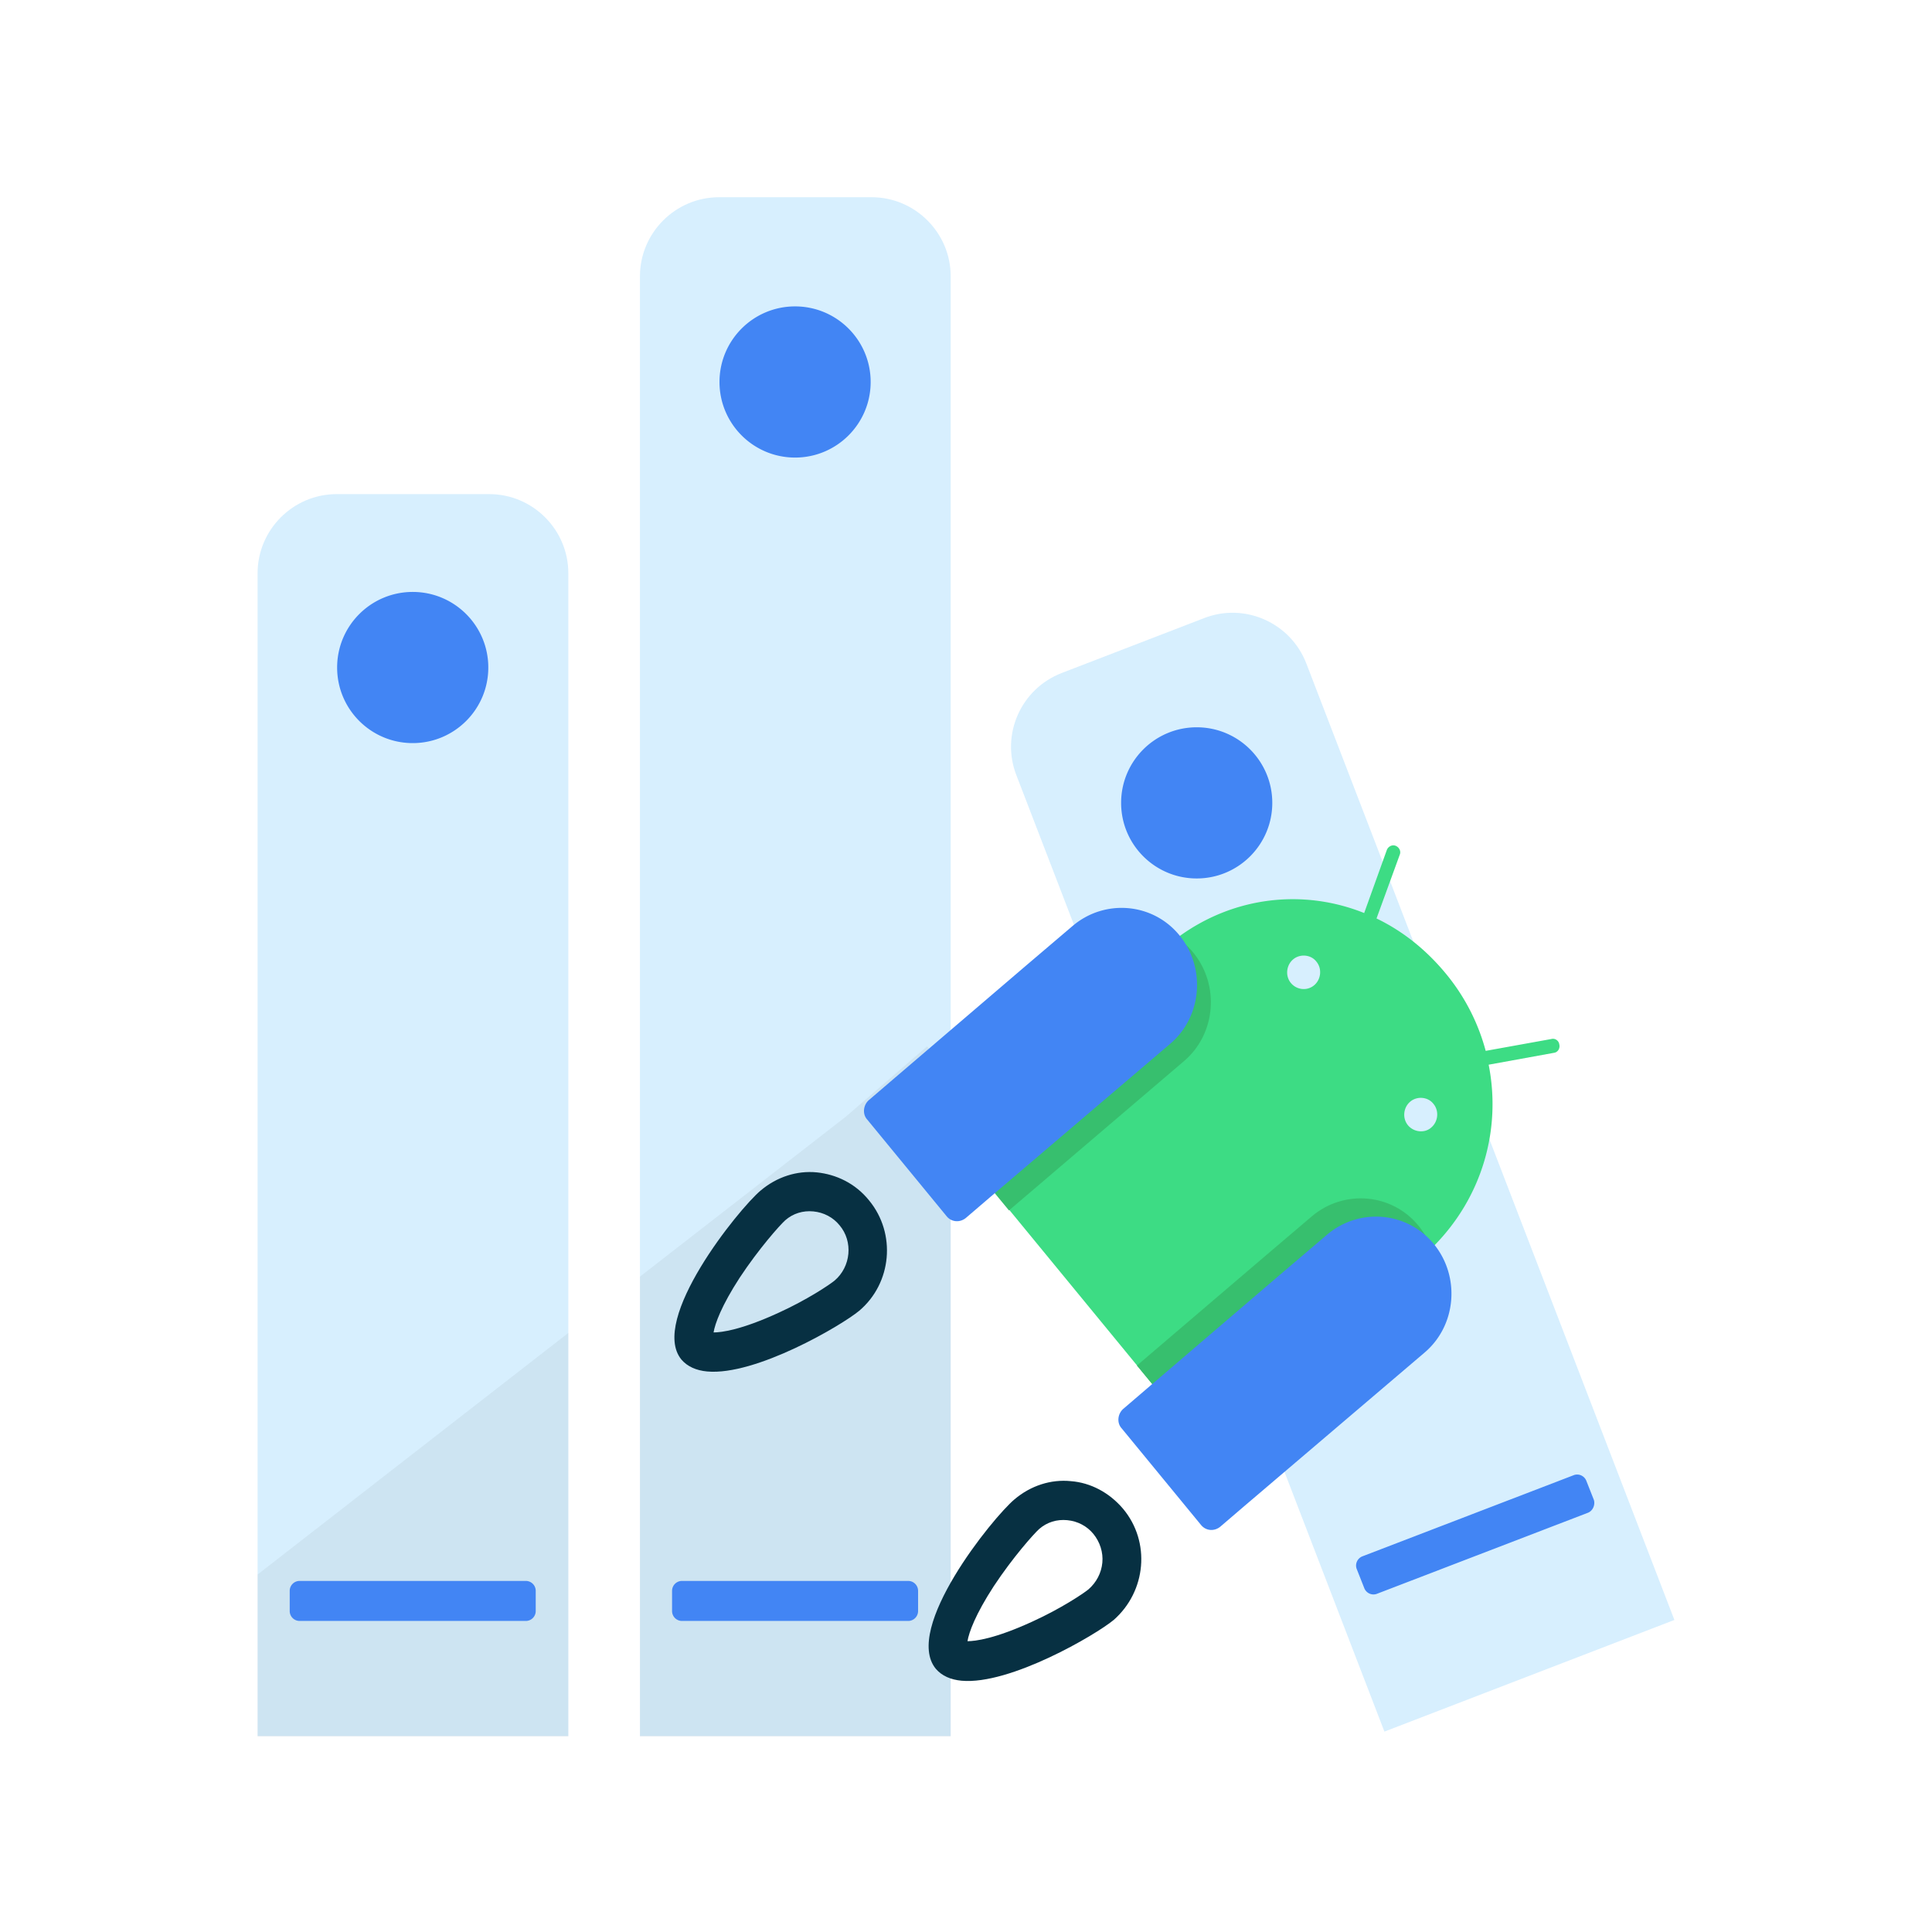 <svg width="480" height="480" fill="none" xmlns="http://www.w3.org/2000/svg"><path d="M141.199 142.4v288.915H64V142.4c0-10.801 8.837-19.637 19.637-19.637h37.925c10.801 0 19.637 8.836 19.637 19.637zM236.195 68.637v362.678h-77.2V68.637c0-10.8 8.837-19.637 19.638-19.637h37.925c10.801 0 19.637 8.837 19.637 19.637zM416 402.473l-72.045 27.738-91.437-237.613c-3.927-10.064 1.105-21.478 11.292-25.405l35.347-13.624c10.064-3.927 21.479 1.105 25.406 11.292L416 402.473z" fill="#D7EFFE"/><path d="M64 391.182l77.199-60.017v100.273H64v-40.256zM236.195 266.239v165.2h-77.2V317.174l51.181-39.766 20.128-17.428 5.891 6.259z" fill="#000" fill-opacity=".05"/><path d="M202.935 291.276l-.86 9.696c2.578.246 4.91 1.473 6.505 3.437 3.437 4.05 2.823 10.309-1.227 13.746-1.35 1.105-6.873 4.787-13.869 7.978-9.328 4.295-14.237 4.909-16.201 4.909.368-2.209 1.964-6.628 6.505-13.623 4.787-7.242 9.942-13.01 11.292-14.237 1.963-1.719 4.418-2.455 6.995-2.21l.86-9.696c-4.91-.491-9.942 1.105-13.992 4.542-5.4 4.541-27.738 32.156-19.637 41.974 1.472 1.719 3.681 2.701 6.381 2.946 12.028 1.105 33.384-11.414 37.803-15.096 8.1-6.873 9.205-19.147 2.454-27.37-3.436-4.295-8.223-6.505-13.009-6.996zM279.029 374.858c-3.436-4.051-8.1-6.505-13.01-6.873l-.859 9.696c2.577.245 4.91 1.472 6.505 3.436 1.596 1.964 2.455 4.541 2.209 7.119-.245 2.577-1.472 4.909-3.436 6.627-1.35 1.105-6.874 4.787-13.869 7.978-9.328 4.296-14.237 4.909-16.201 4.909.368-2.209 1.964-6.627 6.505-13.623 4.786-7.241 9.941-13.01 11.291-14.237 1.964-1.718 4.418-2.455 6.996-2.209l.859-9.696c-4.909-.491-9.941 1.104-13.991 4.541-5.401 4.541-27.738 32.156-19.515 42.097 1.473 1.719 3.682 2.701 6.382 2.946 12.028 1.105 33.384-11.414 37.802-15.096 8.101-7.119 9.205-19.392 2.332-27.615z" fill="#073042"/><path d="M349.846 279.617c-1.472-1.719-1.226-4.419.492-5.892 1.718-1.472 4.418-1.227 5.768.491 1.473 1.719 1.227 4.419-.491 5.892-1.595 1.472-4.296 1.227-5.769-.491zm-29.087-35.348c-1.473-1.718-1.228-4.418.491-5.891 1.718-1.473 4.418-1.227 5.768.491 1.473 1.718 1.227 4.418-.491 5.891-1.718 1.473-4.295 1.228-5.768-.491zM298.544 358.78l57.685-49.216c12.028-12.151 16.814-28.965 13.623-45.044l16.201-2.945c.982-.123 1.596-1.105 1.35-2.087-.123-.982-1.105-1.595-1.964-1.35l-16.323 2.946a50.673 50.673 0 00-10.065-19.392c-4.909-5.891-10.677-10.432-17.059-13.501l5.768-15.832c.369-.859-.123-1.841-.982-2.21-.859-.368-1.841.123-2.209.982l-5.646 15.71c-14.973-6.014-32.156-4.173-45.902 5.769l-57.685 49.216 63.208 76.954z" fill="#3DDC84"/><path d="M250.678 300.727l43.447-37.066c7.978-6.75 8.96-18.901 2.332-27.001-6.627-8.101-18.532-9.083-26.51-2.332l-11.537 9.818-31.911 27.247M306.644 368.598l43.448-37.065c7.978-6.751 8.959-18.901 2.332-27.002-6.628-8.1-18.533-9.082-26.511-2.332l-11.537 9.819-31.91 27.247" fill="#37BF6E"/><path d="M290.689 259.366c7.978-6.75 8.959-18.901 2.332-27.001-6.628-8.101-18.533-9.083-26.511-2.332l-11.537 9.818-33.138 28.352-6.014 5.155c-1.35 1.227-1.595 3.436-.368 4.786l19.76 24.056c1.227 1.473 3.314 1.596 4.787.368l6.014-5.154 44.675-38.048zM353.897 336.074c7.977-6.75 8.959-18.901 2.332-27.001-6.628-8.101-18.533-9.083-26.511-2.332l-11.537 9.818-33.138 28.352-6.014 5.155c-1.35 1.227-1.596 3.436-.368 4.786l19.76 24.056c1.227 1.473 3.314 1.596 4.786.368l6.015-5.154 44.675-38.048zM130.645 402.719H74.432a2.462 2.462 0 01-2.454-2.455v-5.032a2.462 2.462 0 012.454-2.455h56.213a2.462 2.462 0 012.454 2.455v5.032a2.462 2.462 0 01-2.454 2.455zM225.64 402.719h-56.212a2.463 2.463 0 01-2.455-2.455v-5.032a2.463 2.463 0 012.455-2.455h56.212a2.463 2.463 0 012.455 2.455v5.032a2.463 2.463 0 01-2.455 2.455zM102.538 184.621c10.371 0 18.779-8.407 18.779-18.778 0-10.371-8.408-18.778-18.779-18.778-10.37 0-18.778 8.407-18.778 18.778 0 10.371 8.407 18.778 18.778 18.778zM197.534 113.681c10.371 0 18.778-8.408 18.778-18.779 0-10.37-8.407-18.778-18.778-18.778-10.371 0-18.778 8.407-18.778 18.778 0 10.371 8.407 18.779 18.778 18.779zM394.522 375.839l-52.407 20.129c-1.228.491-2.701-.123-3.192-1.473l-1.841-4.664c-.491-1.227.123-2.7 1.473-3.191l52.407-20.128c1.228-.491 2.701.122 3.191 1.472l1.841 4.664c.369 1.228-.245 2.7-1.472 3.191zM297.317 218.249c10.371 0 18.778-8.407 18.778-18.778 0-10.371-8.407-18.778-18.778-18.778-10.371 0-18.778 8.407-18.778 18.778 0 10.371 8.407 18.778 18.778 18.778z" fill="#4285F4"/></svg>